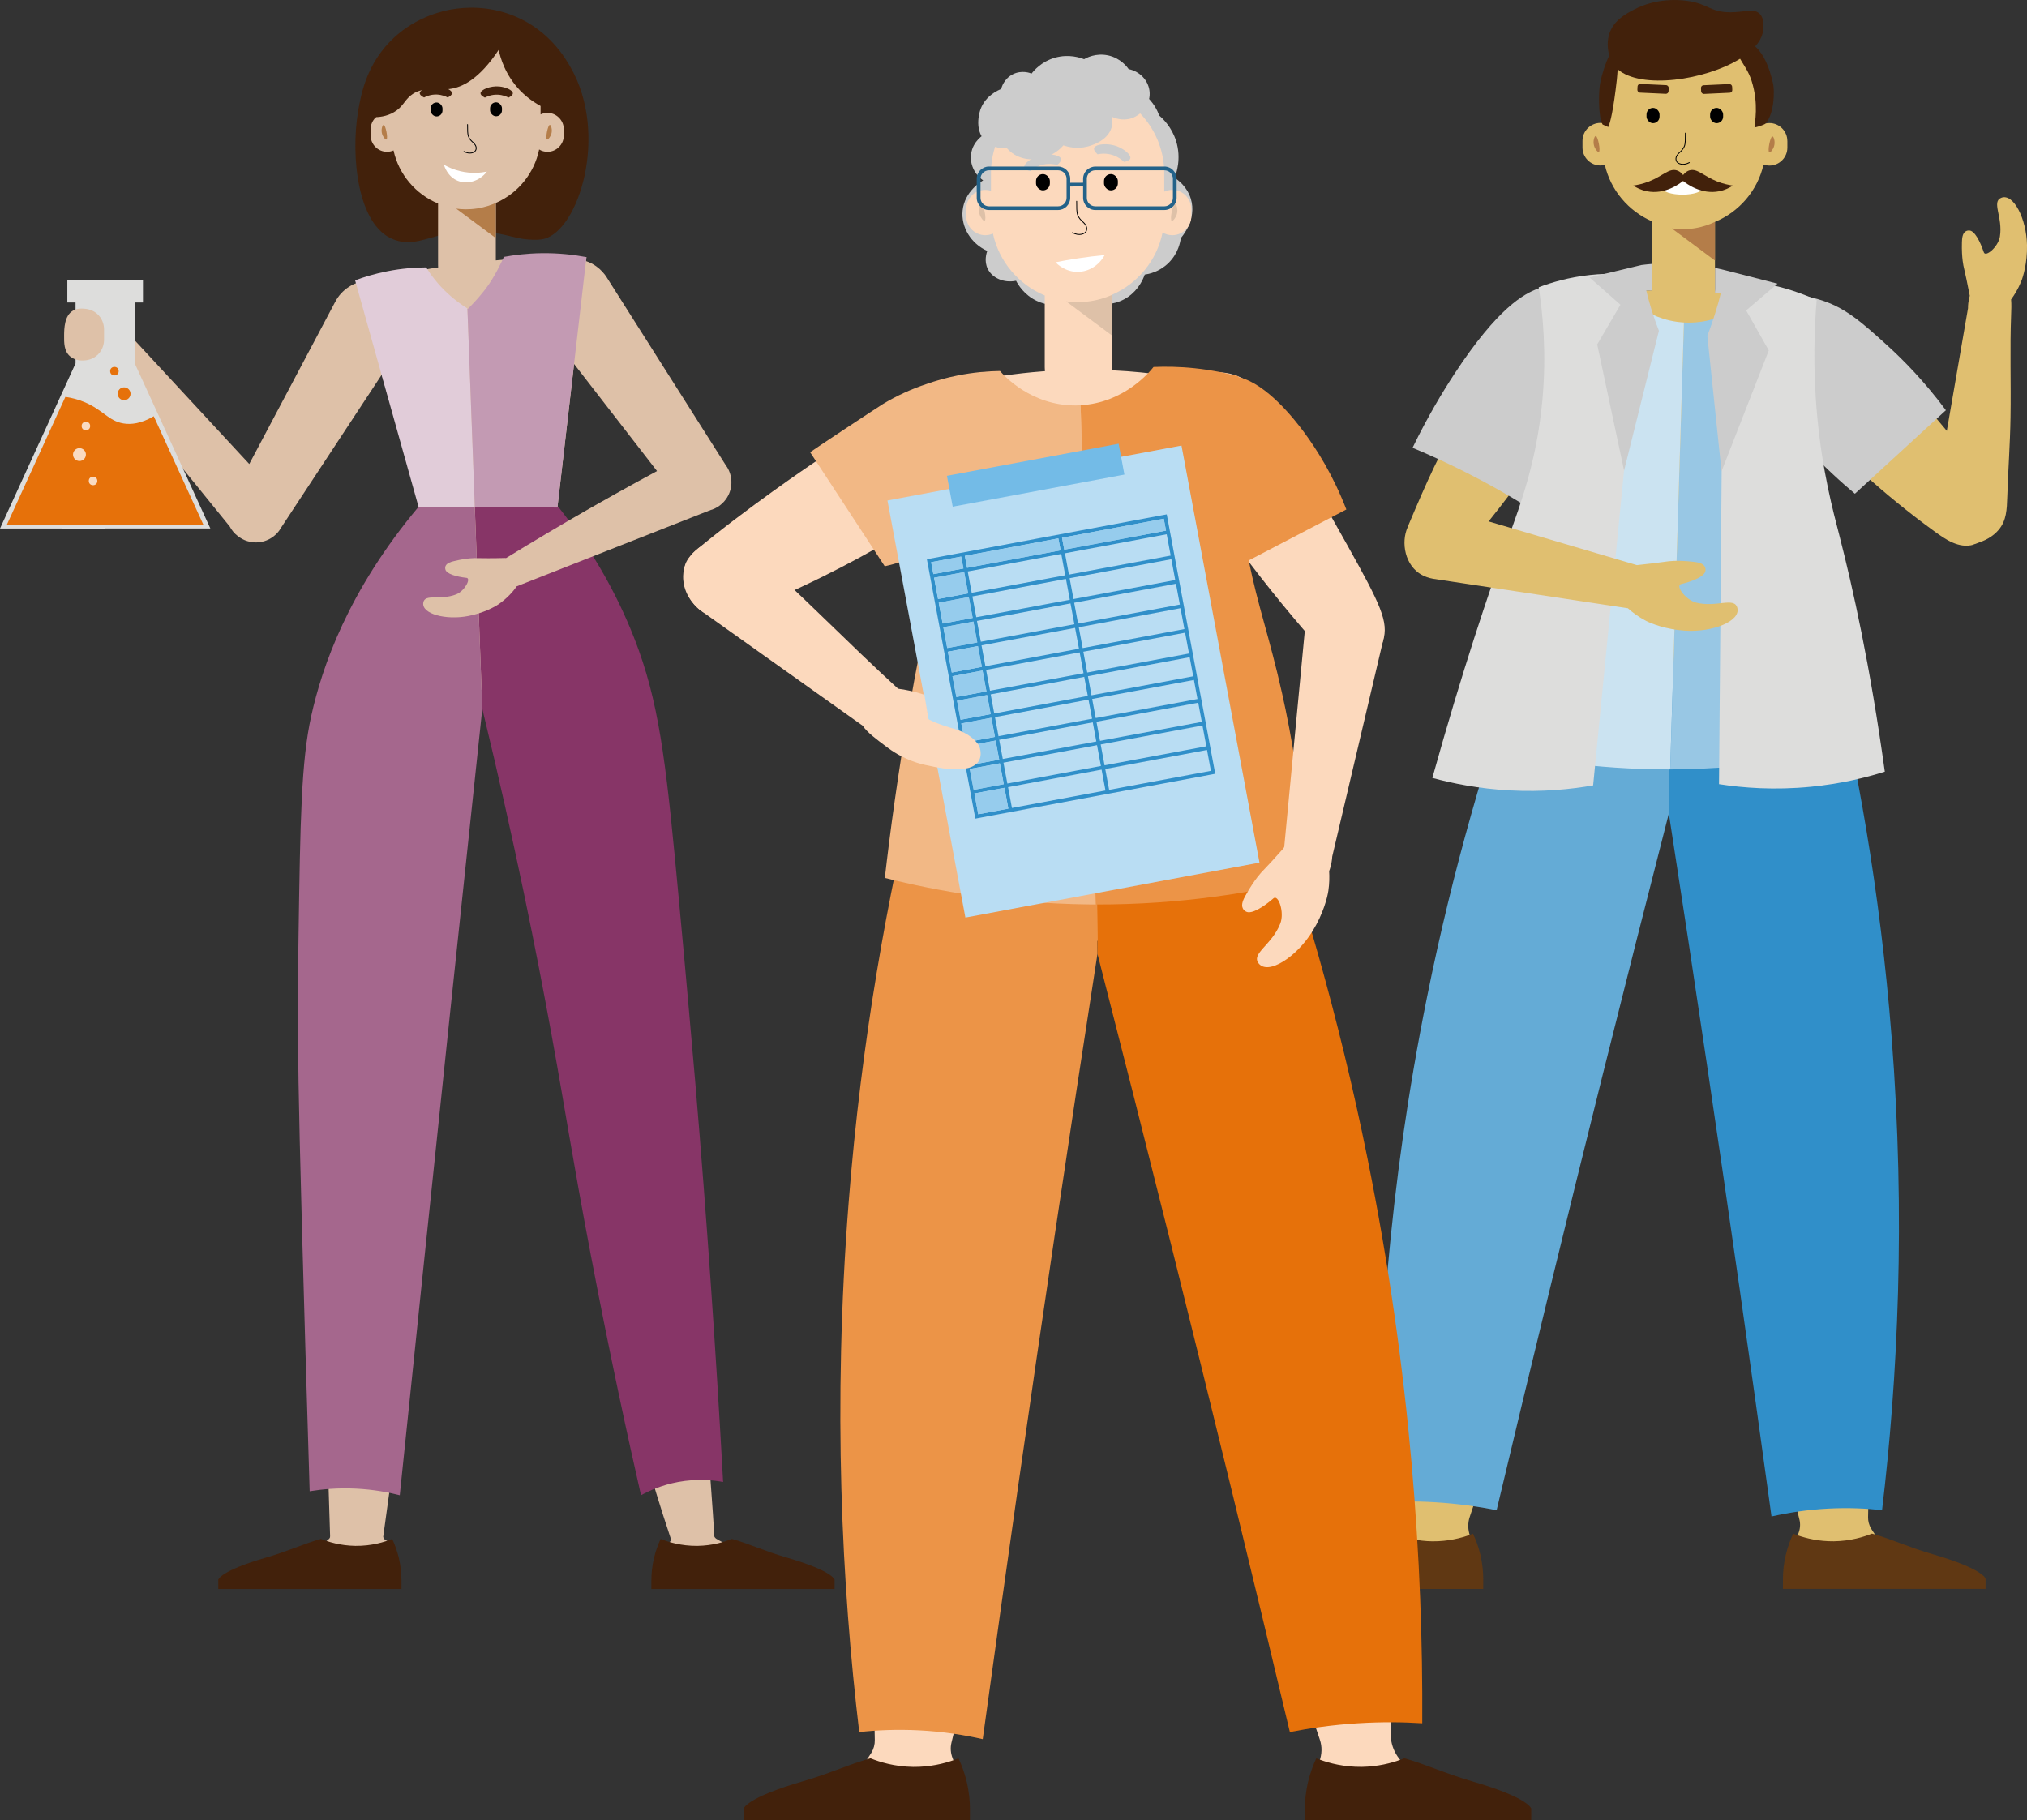 <?xml version="1.0" encoding="UTF-8"?>
<svg id="G-0136_BUW_ff_Gruppe_Durchblick" xmlns="http://www.w3.org/2000/svg" viewBox="0 0 604.31 542.71">
  <rect x="0" y="0" width="604.31" height="542.71" fill="#333333" stroke="none"/>
  <defs>
    <style>
      .cls-1 {
        fill: #42210b;
      }

      .cls-1, .cls-2, .cls-3, .cls-4, .cls-5, .cls-6, .cls-7, .cls-8, .cls-9, .cls-10, .cls-11, .cls-12, .cls-13, .cls-14, .cls-15, .cls-16, .cls-17, .cls-18, .cls-19, .cls-20, .cls-21, .cls-22, .cls-23, .cls-24, .cls-25, .cls-26, .cls-27, .cls-28 {
        stroke-width: 0px;
      }

      .cls-2 {
        fill: #a5678d;
      }

      .cls-3 {
        fill: #308fc9;
      }

      .cls-4 {
        fill: #dec1a8;
      }

      .cls-29 {
        fill: none;
        stroke: #000;
        stroke-linecap: round;
        stroke-miterlimit: 10;
        stroke-width: .25px;
      }

      .cls-5 {
        fill: #dddddc;
      }

      .cls-6 {
        fill: #64abd6;
      }

      .cls-7 {
        fill: #e6710a;
      }

      .cls-8 {
        fill: #e0bf70;
      }

      .cls-9 {
        fill: #873567;
      }

      .cls-10 {
        fill: #c39ab3;
      }

      .cls-11 {
        fill: #000;
      }

      .cls-12 {
        fill: #73bbe7;
      }

      .cls-13 {
        fill: #fcd9bd;
      }

      .cls-14 {
        fill: #96cced;
      }

      .cls-15 {
        fill: #b47d49;
      }

      .cls-16 {
        fill: #236289;
      }

      .cls-17 {
        fill: #b9ddf3;
      }

      .cls-18 {
        fill: #308fc9;
      }

      .cls-19 {
        fill: #ec9447;
      }

      .cls-20 {
        fill: #98c7e4;
      }

      .cls-21 {
        fill: #603813;
      }

      .cls-22 {
        fill: #ccc;
      }

      .cls-23 {
        fill: #cbe3f1;
      }

      .cls-24 {
        fill: #f9dbc2;
      }

      .cls-25 {
        fill: #fff;
      }

      .cls-26 {
        fill: #e1ccd9;
      }

      .cls-27 {
        fill: #dec1a8;
      }

      .cls-28 {
        fill: #f2b885;
      }
    </style>
  </defs>
  <g id="Person:_Links" data-name="Person: Links">
    <g id="Gesicht">
      <g id="Haare">
        <path class="cls-1" d="M106.74,33.28c.92-5.43,2.65-14.46,10.59-21.93,6.95-6.53,15.07-8.16,17.27-8.54,3.43-.6,10.84-1.36,19.02,2.09,10.08,4.24,14.8,12.21,16.5,15.19,11.44,20.01,2.4,48.72-8.06,51.17-.9.21-2.18.34-4.73.14-4.7-.36-7.46-2.25-15.81-2.42-12.61-.26-16.73,5.29-24.23,2.4-10.77-4.14-12.75-25.01-10.54-38.1Z"/>
      </g>
      <g id="Kopf">
        <path class="cls-27" d="M168.09,38.56v1.82c0,2.69-2.2,4.89-4.87,4.89-.91,0-1.76-.25-2.49-.7-1.45,7.16-6.37,13.1-12.92,15.95.01.09.01.17.01.25v18.34c0,4.73-3.88,8.61-8.61,8.61s-8.61-3.88-8.61-8.61v-18.42c-6.65-2.75-11.72-8.66-13.28-15.84-.6.27-1.25.41-1.95.41-2.69,0-4.87-2.2-4.87-4.89v-1.82c0-2.69,2.19-4.89,4.87-4.89.51,0,.99.08,1.45.22v-4.49c0-12.19,9.98-22.17,22.17-22.17,6.1,0,11.64,2.5,15.66,6.51,4.02,4.02,6.51,9.56,6.51,15.66v4.73c.62-.3,1.32-.46,2.05-.46,1.34,0,2.55.55,3.44,1.44.88.88,1.44,2.1,1.44,3.45Z"/>
      </g>
      <g id="Augenbrauen">
        <path class="cls-1" d="M151.61,29.11c-.6-.32-1.71-.81-3.19-.88-1.85-.08-3.25.55-3.87.88-1.06-.54-1.29-.97-1.29-1.29.02-1.1,2.97-2.29,5.63-2.03,1.79.17,4,1.06,4,2.03,0,.5-.6.94-1.29,1.29Z"/>
        <path class="cls-1" d="M133.48,29.07c-.6-.32-1.71-.81-3.19-.88-1.85-.08-3.25.55-3.87.88-1.06-.54-1.29-.97-1.29-1.29.02-1.1,2.97-2.29,5.63-2.03,1.79.17,4,1.06,4,2.03,0,.5-.6.94-1.29,1.29Z"/>
      </g>
      <g id="Augen">
        <rect class="cls-11" x="128.38" y="30.56" width="3.54" height="4.16" rx="1.77" ry="1.77"/>
        <rect class="cls-11" x="146.11" y="30.51" width="3.54" height="4.16" rx="1.77" ry="1.77"/>
      </g>
      <g id="Mund">
        <path class="cls-25" d="M132.34,49.11c.12.42,1.08,3.59,4.15,4.81,2.91,1.16,6.5.08,8.67-2.75-1.71.34-4.61.68-8.01-.14-2.02-.49-3.63-1.24-4.81-1.91Z"/>
      </g>
      <g id="Nase">
        <path class="cls-29" d="M139.39,37.14c0,.78.03,1.3.03,2.08.03.3.06.91.18,1.28.33,1.02,1.04,1.61,1.43,1.97,1.02.93,1.06,1.7.81,2.3-.33.8-1.9,1.3-3.51.41"/>
      </g>
      <g id="Schatten">
        <path class="cls-15" d="M163.92,37.24c.34,0,.83,1.39.46,2.66-.27.91-1,1.82-1.3,1.7-.57-.23.24-4.36.84-4.36Z"/>
        <path class="cls-15" d="M147.71,60.56c-1.32.58-3.13,1.23-5.35,1.58-2.58.41-4.79.28-6.35.07,3.92,2.92,7.84,5.84,11.77,8.76,0-.96,0-1.8,0-2.49,0-.56,0-.6,0-3.11,0-1.75,0-1.93,0-2.31-.01-1.06-.04-1.93-.06-2.5Z"/>
        <path class="cls-15" d="M114.36,37.24c-.34,0-.83,1.39-.46,2.66.27.91,1,1.82,1.3,1.7.57-.23-.24-4.36-.84-4.36Z"/>
      </g>
      <g id="Haare-2" data-name="Haare">
        <path class="cls-1" d="M164.82,32.51c-.72-.07-1.45-.12-2.18-.19-1.97-.9-4.81-2.49-7.51-5.26-4.47-4.61-5.94-9.77-6.46-12.18-5.8,8.75-10.89,11.18-14.61,11.65-4.19.53-8.17-.9-11.66,1.98-1.97,1.62-2.34,3.46-5.03,4.99-2.19,1.25-4.43,1.45-5.96,1.44.19-2.79.79-6.93,2.7-11.56.72-1.76,1.96-4.69,4.34-7.7,6.6-8.34,16.63-10.15,17.39-10.27,8.18-1.32,20.36.67,26.28,10.27,4.27,6.93,3.17,14.4,2.7,16.85Z"/>
      </g>
    </g>
    <g id="Körper">
      <g id="Körper-2" data-name="Körper">
        <path class="cls-27" d="M213.66,458.88c-.18-.11-.61-.39-.75-.88-.07-.25-.04-.47-.03-.5.08-.57-.49-8.41-1.63-24.1-.53-7.29-1.85-24.82-3.56-43.72-2.61-28.83-5.66-56.85-9.04-84.01-.01-.02-.01-.04-.01-.07.01-.08.01-.14.01-.21.01-.07.01-.14.01-.21.14-13.23-.02-24.4-.22-32.66-1.45-55.43-12.36-83.77-17.6-92.09-.29-.46-.56-.91-.78-1.25-.09-.19-.21-.36-.34-.53-4.52-9.04-9.04-18.08-13.56-27.13,1.66-14.33,3.33-28.65,4.99-42.98,10.45,13.49,20.88,26.97,31.34,40.45.07.08.2.23.2.23.46.61,1.02,1.13,1.66,1.59,3.87,2.8,9.26,1.92,12.06-1.95,2.03-2.81,2.14-6.42.54-9.26-.14-.27-.32-.51-.49-.75-.03-.08-.1-.15-.14-.22-11.76-18.59-23.55-37.17-35.32-55.73-.02-.04-.04-.07-.07-.08l.02-.02c-.81-1.27-1.85-2.42-3.14-3.35-.97-.71-2.02-1.24-3.11-1.6l.13-1.19c-9.96-.17-21.27.22-33.63,1.64-11.28,1.28-21.51,3.19-30.6,5.35-4.23-.08-8.17,2.16-10.31,5.71-.03.04-.04.09-.08.13-.13.25-.25.52-.41.76-8.5,16.04-17,32.06-25.49,48.1-11.71-12.65-23.41-25.28-35.14-37.95-.4-1.17-1.14-2.24-2.21-3.06-2.93-2.27-7.14-1.71-9.42,1.23-2.26,2.93-1.71,7.15,1.22,9.41,13.24,16.33,26.46,32.64,39.71,48.98h.01c.56,1.09,1.37,2.09,2.4,2.87.06.03.1.08.15.11.14.11.3.22.45.32.91.62,1.93,1.06,3.07,1.29,3.4.7,6.73-.7,8.68-3.33.17-.23.32-.51.48-.75.07-.06.11-.14.14-.22,10-15.18,19.99-30.37,29.96-45.54,3.88,13.28,7.77,26.54,11.65,39.82l-17.36,27.13.11.1c-.15.12-.28.27-.4.41v.02c-.34.72-.75,1.43-.75,1.43-17.35,29.39-12.21,102.46-12.21,102.46.44,6.05,1.15,14.68,2.44,25.08,0,.24.01.5.02.74s.03.49.06.73c0,.08.01.17.02.24-.56,27.61-.73,55.96-.41,84.99.23,21.44.72,42.5,1.43,63.15,0,.09,0,.21-.03.36-.09.31-.31.49-.39.56-1.66,1.41-2.49,2.11-2.56,2.57-.18,1.14,2.78,2.96,5.53,3.5,1.5.3,3.22.47,5.05.47s3.73-.19,5.27-.53c.28-.06,5.35-1.5,5.31-3.45-.01-.56-.47-1.71-1.25-2.09-.19-.09-.62-.24-.9-.67-.12-.19-.18-.39-.2-.52,1.03-7.42,2.63-19.02,4.58-33.26,1.43-10.43,4.03-28.83,4.41-32.36,3.37-31.23,3.81-59.66,2.79-84.45,4.8-34.11,9.6-68.25,14.39-102.36,0,0,0-.01.01-.01h5.75c.17.18.36.32.57.45,7.76,33.53,15.49,67.05,23.26,100.59-.01-.14-.02-.28-.03-.41h.04c-.02-.2-.03-.41-.03-.61-.02-.2-.02-.41-.02-.61,0-.65.04-1.29.13-1.92-.08.62-.12,1.26-.12,1.91,0,.21,0,.42.01.62.01.21.03.41.04.61h-.01c.02.31.06.62.11.93-.04-.18-.09-.34-.12-.52,1.61,24.68,5,52.77,11.37,83.33,0,0,7.2,34.53,18.32,67.75,0,0,.08.24.19.57.22.64.22.64.22.65.17.76-2.89,1.62-3.06,2.81-.17,1.17,2.43,2.65,3.94,3.11,1.81.55,4.12.88,6.64.88,2.05,0,3.96-.22,5.57-.6,2.33-.54,5.2-2.27,5.01-3.39-.17-.97-2.71-1.9-4.52-3.04ZM170.11,307.39s.01.06.02.08h.02c.41,2.62,1.53,5,3.15,6.94-1.66-1.96-2.79-4.38-3.19-7.02Z"/>
      </g>
      <g id="Schuhe">
        <path class="cls-1" d="M119.69,471.02v2.77h-54.62v-2.77s.44-2.59,14.29-6.61c6.39-1.84,11.31-4.16,16.32-5.56,2.18.88,5.75,2.01,10.28,2.08,4.89.05,8.74-1.17,10.96-2.08.69,1.49,1.44,3.4,1.98,5.65.59,2.52.78,4.77.78,6.51Z"/>
        <path class="cls-1" d="M194.19,471.02v2.77h54.62v-2.77s-.44-2.59-14.29-6.61c-6.39-1.84-11.31-4.16-16.32-5.56-2.18.88-5.75,2.01-10.28,2.08-4.89.05-8.74-1.17-10.96-2.08-.69,1.49-1.44,3.4-1.98,5.65-.59,2.52-.78,4.77-.78,6.51Z"/>
      </g>
      <g id="Hose">
        <path class="cls-9" d="M215.59,441.88c-2.99-.55-7.76-1.05-13.43,0-4.82.9-8.58,2.59-11.06,3.96-3.77-16.53-9.21-41.38-15.02-71.91-5.44-28.59-7.47-42.49-11.67-65.53-4.24-23.32-10.81-56.56-20.63-97.1l-2.23-60.11,2.23.02c7.56-.02,15.13-.04,22.69-.06,13.35,16.98,20.22,32.32,23.98,42.8,6.61,18.45,8.45,37.07,11.94,74.32,1.21,12.93,2.21,23.97,2.98,32.75.65,7.15,1.27,14.32,1.89,21.51,3.41,40.29,6.17,80.1,8.32,119.35Z"/>
        <path class="cls-2" d="M143.79,211.3c-3.27,30.73-6.52,61.48-9.77,92.24-4.99,47.44-9.93,94.88-14.84,142.3-3.49-.9-7.91-1.72-13.03-1.97-5.42-.27-10.12.18-13.83.78-1.88-60.93-3.09-106.38-3.32-122.12-.1-6.69-.14-12.97-.14-12.97-.05-7.72-.05-18.21.14-30.44.53-34.67.78-52.02,3.79-65.64,3.23-14.6,10.94-37.24,32.01-62.39l16.75.11,2.23,60.11Z"/>
      </g>
      <g id="Oberteil">
        <path class="cls-26" d="M141.56,151.28c-5.56,0-11.16-.02-16.74-.02-6.32-22.56-12.63-45.11-18.95-67.67,2.68-1,5.89-1.97,9.56-2.7,4.4-.87,8.35-1.14,11.62-1.16.67,1.08,1.55,2.36,2.66,3.74,1.08,1.34,2.35,2.74,3.86,4.12,2.04,1.88,4.04,3.31,5.79,4.39.74,19.76,1.47,39.53,2.21,59.29Z"/>
        <path class="cls-10" d="M174.83,76.66l-8.65,74.67c-7.45-.02-14.91-.02-22.37-.05h-2.25l-2.21-59.29.13.12c.85-.84,1.72-1.75,2.61-2.75,0,0,1.52-1.7,2.69-3.24,2.68-3.5,4.8-8.11,5.44-9.52,3.16-.58,6.91-1.04,11.15-1.1,5.23-.08,9.78.47,13.46,1.16Z"/>
      </g>
      <g id="Unterarm">
        <path class="cls-27" d="M153.91,174.89s.02.07.03.1c-1.01,1.39-2.71,3.4-5.31,5.18-1.18.81-4.47,2.62-9.01,3.5-6.69,1.3-13.93-.61-13.43-3.95.41-2.82,5.02-.62,9.79-2.49,2.54-.99,4.53-4.76,3.12-4.93-3-.33-5.99-1.17-6.31-2.49-.1-.39-.08-.71.02-.98.33-.93,1.55-1.29,2.59-1.54,4.08-.99,6.4-.88,6.4-.88,2.07.04,5.05.07,8.95-.04.01.02.02.06.03.08,8.22-5.06,16.77-10.14,25.63-15.2,9.4-5.36,18.62-10.4,27.64-15.16l.08-.06c2.51,5.37,5.01,10.74,7.51,16.12-19.25,7.57-38.48,15.14-57.74,22.73Z"/>
      </g>
    </g>
    <g id="Reangenzglas">
      <path class="cls-5" d="M31.35,157.6h0s-31.35-.01-31.35-.01c4.19-9.16,8.38-18.31,12.56-27.46.2-.45.41-.91.62-1.35.59-1.28,1.17-2.58,1.77-3.86.76-1.68,1.54-3.36,2.31-5.05.24-.54.49-1.08.74-1.63h0c.83-1.8,1.65-3.6,2.48-5.41.25-.55.5-1.08.75-1.64h0c.43-.95.86-1.89,1.29-2.83v-18.16h-2.45v-6.63h22.55v6.63h-2.45v18.18h.01c1.17,2.56,2.35,5.14,3.53,7.69,1.14,2.5,2.28,4.99,3.42,7.47,2.47,5.39,4.93,10.8,7.42,16.19,0,.01.01.01.01.02,1.32,2.9,2.64,5.79,3.97,8.7,1.39,3.04,2.79,6.08,4.18,9.12h-31.34Z"/>
      <path class="cls-7" d="M31.34,156.63h0s-29.37-.01-29.37-.01c5.84-12.76,11.68-25.52,17.52-38.28,1.84.26,3.73.75,5.62,1.53,5.62,2.33,7.21,5.65,11.69,6.39,2.24.37,5.22.09,9.04-2.15,4.96,10.84,9.92,21.68,14.88,32.53h-29.37Z"/>
      <g>
        <circle class="cls-7" cx="37" cy="117.41" r="1.92"/>
        <circle class="cls-7" cx="34.11" cy="110.67" r="1.27"/>
        <circle class="cls-24" cx="23.69" cy="135.54" r="1.92"/>
        <circle class="cls-24" cx="27.74" cy="143.4" r="1.27"/>
        <circle class="cls-24" cx="25.61" cy="127.03" r="1.27"/>
      </g>
      <path class="cls-27" d="M24.94,107.49c-.54.02-2.54.08-4.08-1.26-1.8-1.57-1.77-4.02-1.75-6.25.02-1.97.07-5.84,2.63-7.35,1.2-.71,2.49-.64,3.19-.6.68.04,2.78.18,4.41,1.9,1.58,1.66,1.67,3.68,1.68,4.19v3.27c0,.44-.07,2.58-1.79,4.3-1.67,1.67-3.73,1.77-4.3,1.79Z"/>
    </g>
  </g>
  <g id="Person:_Rechts" data-name="Person: Rechts">
    <g id="Körper-3" data-name="Körper">
      <g id="Körper-4" data-name="Körper">
        <path class="cls-8" d="M588.37,162.4c-4.37,1.29-8.52-1.7-11.51-3.86-16.16-11.68-27.86-23.37-29.74-25.24-3.33-3.32-6.12-6.08-8.49-8.47.01,6.21.13,12.59.38,19.12,0,0,.41,10.74,1.14,20.07,1.54,19.7,5.8,38.95,8.64,58.45,2.64,18.17,4.05,36.59,4.58,54.94.57,19.9-1.61,39.77-.6,59.67.96,18.82,3.03,37.57,3.77,56.42.2,5.02.35,10.03.46,15.03.34,15.12.29,29.74-.07,43.8-.03,1.2.28,2.38.88,3.4.28.44.57.93.93,1.43,1.91,2.79,2.86,3.04,2.97,3.95.35,2.9-8.19,8.66-16.51,7.15-.83-.14-8.46-1.53-9.57-6.77-.33-1.57.01-3.04.49-4.19.56-1.35.7-2.82.34-4.23-3.47-13.85-6.57-29.38-8.74-46.43-1.5-11.74-2.49-23.54-2.94-35.37-.43-11.06.25-22.14-.28-33.18-.28-5.78-3.81-11.15-6.01-16.4-2.71-6.43-5.17-12.98-7.38-19.6-7.75-23.39-11.41-44.91-12.96-62.88-.88-.19-1.83-.41-2.85-.66-2.96,18.45-8.5,40.86-18.87,64.96-3.38,7.84-7.14,15.51-11.23,23-1.89,3.45-4.03,6.44-4.73,10.34-2.01,11.13-2,22.7-3.4,33.95-1.51,12.12-3.58,24.16-6.19,36.09-3.65,16.71-8.07,31.89-12.7,45.38-.65,1.89-.57,3.94.12,5.81.77,2.08,1.38,5.08.08,7.91-2.38,5.2-9.31,5.7-12.36,5.92-7.58.54-16.84-2.73-16.96-6.63-.07-1.91,2.1-3.66,4.53-5.02,3.58-2.01,5.84-5.78,5.68-9.89-.22-5.95-.28-13.29.13-21.63.5-10.03,1.59-17.52,2.14-22.57,1.53-13.95,3.38-27.87,5.59-41.73,2.34-14.71,5.75-29.13,6.15-44.07.39-15.06,1.44-30.1,3.16-45.07,2.55-22.29,6.35-42.49,10.63-60.32,5.18-16.15,9.87-35.26,12.51-56.96,1.15-9.46,1.8-18.47,2.09-26.94-1.02,1.53-2.07,3.06-3.13,4.61-7.61,11.04-15.27,20.74-22.56,29.14-5.42-2.61-10.83-5.23-16.25-7.84,6.18-14.68,9.3-21.36,15.85-33.01,3.8-6.75,7.1-14.38,15.06-27.47.01-.02.01.02.03.02.06,0,2.29-3.05,3.88-4.48,1.11-.97,2.94-2.11,6.12-2.48,5.48-.96,11.61-1.8,18.29-2.34,3.69-.3,7.56-.52,11.58-.61.08,0,.15,0,.23-.01.54-.01,1.09-.02,1.65-.02,2.74-.04,5.56-.02,8.43.06,3.57.1,7.03.3,10.36.56.61.04,1.2.1,1.79.15.07,0,.13.01.2.01,4.11.38,8.03.85,11.72,1.41,3.01.45,5.88.95,8.6,1.48,5.25-1.05,11.85,1.97,14.81,4.08,6.41,4.58,7.42,5.95,23.61,24.21,0,0,13.32,15.01,23.09,28.75.22.3.41.61.41.61,0,0,.82,1.28,1.13,2.73.71,3.34-1.92,9.85-8.24,11.73Z"/>
        <path class="cls-8" d="M602.52,84.06c-.88,2.13-1.96,3.88-2.95,5.24.13,1.48.07,3.07.01,4.54-.39,10.18-.01,20.37-.18,30.55-.12,7.91-.72,15.82-.97,23.74-.13,3.8-.22,7.05-2.55,9.83-3.29,3.94-10.15,5.79-14.48,3.25-1.32-.77-2.1-1.72-2.47-2.17-2.83-3.49-2.42-7.77-2.27-8.91,3.36-19.41,6.7-38.82,10.07-58.23-.01-.38,0-.91.08-1.53.1-.76.25-1.53.44-2.18h0c-.7-3.66-1.32-6.5-1.79-8.53,0,0-.69-2.58-.55-7.4.03-1.23.15-2.67,1.12-3.27.29-.18.65-.28,1.11-.25,1.55.06,3.19,3.21,4.3,6.5.51,1.54,4.28-1.59,4.79-4.68.95-5.81-2.62-10.46.45-11.6,3.63-1.35,7.49,6.32,7.63,14.14.1,5.32-1.15,9.43-1.78,10.94Z"/>
      </g>
      <g id="Schuhe-2" data-name="Schuhe">
        <path class="cls-21" d="M397.6,463.41c7.06-2.03,12.5-4.6,18.05-6.13.33.13.68.26,1.08.41,2.44.87,5.97,1.82,10.28,1.88,4.76.04,8.61-.99,11.15-1.91.35-.14.68-.26.98-.38.77,1.64,1.6,3.76,2.2,6.25.64,2.78.86,5.28.86,7.2v3.05h-60.41v-3.05s.49-2.87,15.81-7.32Z"/>
        <path class="cls-21" d="M532.43,463.53c.59-2.49,1.43-4.61,2.18-6.25.41.16.85.33,1.34.5,2.54.89,6.26,1.83,10.78,1.78,5.01-.07,8.95-1.32,11.37-2.29.3.08.59.17.9.26h.02c5.24,1.55,10.44,3.95,17.12,5.87,15.32,4.45,15.81,7.32,15.81,7.32v3.05h-60.4v-3.05c0-1.92.21-4.42.87-7.2Z"/>
      </g>
      <g id="Hose-2" data-name="Hose">
        <path class="cls-18" d="M497.53,242.57c3.85,24.79,7.61,49.6,11.3,74.42,6.69,45.02,13.13,90.08,19.31,135.18,4.76-1.08,10.52-2.03,17.07-2.36,5.99-.3,11.36-.03,15.89.47,4.65-39.09,7.1-86.99,2.83-141.3-3.41-43.49-10.42-81.96-18.37-114.45-12.21,2.41-26.98,4.39-43.8,4.71-1.32.03-2.61.04-3.9.04l-.34,43.29Z"/>
        <path class="cls-6" d="M410.86,447.94c5.1-.32,10.88-.39,17.2,0,6.76.42,12.84,1.31,18.13,2.35,10.28-43.24,20.8-86.42,31.55-129.53,6.51-26.08,13.11-52.14,19.79-78.19l.34-43.29c-17,.04-31.9-1.65-44.15-3.81-10.49,29.43-20.53,63.47-28.26,101.74-11.55,57.14-14.85,108.44-14.61,150.73Z"/>
      </g>
      <g id="Oberteil-2" data-name="Oberteil">
        <path class="cls-20" d="M497.93,229.41c.76,0,1.54-.01,2.31-.02,21.64-.29,40.02-3.54,54.04-7.08-1.37-11.92-3.46-27.73-6.7-46.27-3.38-19.33-5.35-26.46-6.71-39.56-1.47-14.09-1.67-29.69.24-46.74-1.92-.97-4.84-2.19-8.59-2.77-3.72-.57-6.86-.3-8.97.04-1.04,1.2-8.25,9.22-20.13,9.19-.47,0-.92-.01-1.38-.04l-4.1,133.25Z"/>
        <path class="cls-23" d="M441.59,222.68c14.39,3.53,33.61,6.79,56.34,6.73l4.1-133.25c-11.76-.66-18.61-9.11-19.46-10.21-2.85-.5-6.88-.89-11.65-.35-4.61.52-8.34,1.74-10.95,2.83.71,9.4,1.1,23.77-1.41,40.98-2.52,17.11-6.2,25.39-10.25,43.45-2.58,11.54-5.62,28.46-6.71,49.81Z"/>
      </g>
      <g id="Jacke">
        <g id="Rechts">
          <path class="cls-22" d="M553,147.22c9.04-8.3,18.09-16.6,27.13-24.9-6.49-8.74-12.8-15.08-17.47-19.32-7.93-7.2-12.9-11.61-20.82-13.84-1.72-.48-16.64-4.68-21.92,2.18-4.68,6.07.94,17.23,4.03,23.37,3.41,6.78,7.44,11.17,13.82,18.02,5.98,6.42,11.4,11.27,15.24,14.49Z"/>
          <path class="cls-5" d="M513.75,84.79c-.42,49.67-.84,99.34-1.26,149.02,7.13,1.11,16.53,1.85,27.45.77,8.65-.85,16.07-2.63,21.98-4.49-4.38-31.72-9.56-54.94-13.59-70.6-1.8-6.99-5.04-18.91-6.57-35.45-1.35-14.52-.82-26.58-.15-34.61-13.64-5.95-22.34-5.9-27.85-4.64Z"/>
          <path class="cls-22" d="M520.58,92.55l6.75,11.94-14.09,36.05c-1.41-13.47-2.83-26.95-4.23-40.41,1.14-2.98,2.27-6.28,3.28-9.88.12-.44.24-.88.35-1.33.14-.51.28-1.03.4-1.53-.59-.06-1.18-.11-1.79-.15.03-.31.04-.61.04-.92v-6.44c1.15.23,2.23.49,3.25.75l15.39,3.95-4.97,4.24-4.38,3.74Z"/>
        </g>
        <g id="Links">
          <path class="cls-22" d="M421.14,133.52c5.07,2.12,10.4,4.56,15.93,7.35,6.23,3.15,11.95,6.38,17.15,9.56,8.83-19.81,12.28-27.11,13.55-29.48.36-.66,2.21-4.21,4.37-9.11,0,0,0-.01,0-.01.71-1.62,1.27-2.98,1.65-3.93,2.3-5.71,4.05-18.49-1.5-22.63-4.06-3.02-10.67-.43-13.96.86-3.9,1.53-11.65,5.41-24.7,25.32-3.5,5.34-7.98,12.75-12.5,22.06Z"/>
          <path class="cls-5" d="M427.02,231.95c6.12,1.67,13.92,3.22,23.04,3.72,9.85.53,18.33-.34,24.9-1.49,4.97-50.61,9.94-101.23,14.91-151.84-4.03-.61-9.5-1.03-15.9-.34-6.29.68-11.46,2.23-15.23,3.66,1.24,7.96,2.38,19.72,1.08,33.77-1.68,18.08-6.48,30.85-10.13,40.96-5.87,16.25-13.83,39.88-22.66,71.55Z"/>
          <path class="cls-22" d="M494.58,98.6c-3.46,13.91-6.93,27.81-10.39,41.72-2.67-12.54-5.34-25.08-8.01-37.62l6.93-11.84-4.11-3.62-5.11-4.5,15.43-3.71c.98-.12,2.02-.24,3.13-.33v7.61c0,.1,0,.2.01.3-.55,0-1.11.01-1.65.02.04.19.09.38.14.56.18.73.36,1.48.57,2.23.93,3.38,1.98,6.46,3.05,9.18Z"/>
        </g>
      </g>
      <g id="Unterarm-2" data-name="Unterarm">
        <path class="cls-8" d="M502.23,188.04c-5.65-.39-9.9-2.1-11.46-2.9-2.28-1.18-4.08-2.54-5.45-3.78-19.36-2.92-38.72-5.86-58.09-8.79-2.66-.48-4.26-1.66-5-2.32-4.12-3.65-4.58-10.77-1.56-14.77.92-1.21,1.96-1.88,2.44-2.19,3.79-2.41,7.98-1.51,9.1-1.24,18.59,5.49,37.22,10.97,55.81,16.45,3.82-.39,6.81-.78,8.98-1.09,0,0,2.8-.49,7.9.1,1.3.15,2.83.41,3.37,1.48.17.33.24.72.18,1.2-.2,1.64-3.7,3.11-7.3,3.97-1.69.4,1.29,4.69,4.52,5.52,6.09,1.55,11.35-1.81,12.28,1.55,1.09,3.98-7.41,7.38-15.73,6.81Z"/>
      </g>
    </g>
    <g id="Gesicht-2" data-name="Gesicht">
      <g id="Kopf-2" data-name="Kopf">
        <path class="cls-8" d="M532.87,42.02v2.01c0,2.93-2.41,5.34-5.34,5.34-.62,0-1.22-.11-1.77-.31-1.76,7.75-7.25,14.12-14.47,17.1v20.15c0,.31-.01.61-.04.92-.06.53-.14,1.05-.29,1.55-1.09,4-4.76,6.96-9.1,6.96-4.84,0-8.85-3.7-9.36-8.42-.02-.23-.04-.48-.04-.71-.01-.1-.01-.2-.01-.3v-20.07c0-.09,0-.18.01-.27-6.98-3.04-12.27-9.26-14.01-16.81-.42.12-.86.18-1.32.18-2.94,0-5.34-2.4-5.34-5.34v-2c0-1.47.6-2.81,1.57-3.78.96-.96,2.3-1.57,3.77-1.57.23,0,.46.01.69.06v-4.79c0-6.67,2.73-12.73,7.13-17.13s10.46-7.13,17.13-7.13c13.35,0,24.27,10.92,24.27,24.26v4.9c.38-.09.76-.13,1.17-.13,2.93,0,5.34,2.4,5.34,5.34Z"/>
      </g>
      <g id="Schatten-2" data-name="Schatten">
        <path class="cls-15" d="M475.74,40.55c-.38,0-.91,1.52-.5,2.91.29.99,1.1,1.99,1.42,1.86.62-.25-.27-4.77-.92-4.77Z"/>
        <path class="cls-15" d="M511.29,66.16c-1.42.68-3.42,1.46-5.93,1.88-2.86.48-5.29.32-6.95.07,4.29,3.2,8.58,6.39,12.88,9.59,0-1.06,0-1.98,0-2.72,0-.61,0-.66,0-3.4,0-1.55,0-1.97,0-2.3,0-.1,0-.15,0-.23,0-.63,0-1.57,0-2.88Z"/>
        <path class="cls-15" d="M528.41,40.67c.38,0,.91,1.52.5,2.91-.29.99-1.1,1.99-1.42,1.86-.62-.25.27-4.77.92-4.77Z"/>
      </g>
      <path class="cls-29" d="M502.47,39.69c0,.85-.03,1.42-.03,2.27-.03.33-.06.99-.19,1.4-.36,1.12-1.14,1.77-1.57,2.16-1.12,1.02-1.16,1.86-.88,2.51.37.87,2.08,1.42,3.84.45"/>
      <g id="Augen-2" data-name="Augen">
        <rect class="cls-11" x="490.88" y="32.18" width="3.88" height="4.55" rx="1.94" ry="1.94" transform="translate(985.64 68.91) rotate(180)"/>
        <rect class="cls-11" x="509.84" y="32.18" width="3.88" height="4.55" rx="1.94" ry="1.94" transform="translate(1023.56 68.91) rotate(180)"/>
      </g>
      <g id="Augenbrauen-2" data-name="Augenbrauen">
        <rect class="cls-1" x="488.17" y="25.22" width="9.3" height="2.59" rx=".79" ry=".79" transform="translate(983.9 75.69) rotate(-177.36)"/>
        <rect class="cls-1" x="507.13" y="25.22" width="9.3" height="2.59" rx=".79" ry=".79" transform="translate(1024.24 29.45) rotate(177.36)"/>
      </g>
      <g id="Mund_Bart" data-name="Mund + Bart">
        <ellipse class="cls-25" cx="501.6" cy="56.01" rx="6.03" ry="2.03"/>
        <path class="cls-1" d="M516.63,55.33c-.98.65-2.33,1.35-4.03,1.69-5.41,1.09-9.8-2.24-10.82-3.07-1.02.83-5.42,4.17-10.82,3.07-1.7-.34-3.05-1.04-4.05-1.69,1.18-.17,2.84-.49,4.7-1.22,4.1-1.63,5.96-3.98,8.25-3.32.55.15,1.24.52,1.92,1.4.69-.88,1.37-1.25,1.92-1.4,2.29-.66,4.15,1.69,8.25,3.32,1.86.73,3.5,1.05,4.69,1.22Z"/>
      </g>
      <path class="cls-1" d="M526.45,36.77c-.41.5-3.37,1.37-3.37,1.19,0-1.16,1.35-6.85-.87-13.84-.94-2.94-2.53-4.95-3.44-6.61-10.37,6.42-29.54,9.22-36.49,3.14-.1,1.28-.13,1.98-.25,3.1-1.02,9.14-1.95,12.84-2.56,14.13l-1.69-.76c-1.38-2.47-1.17-10.06-.74-12.24.65-3.25,1.69-6.17,2.73-8.39-.57-1.99-.67-4.37.04-6.5,1.34-4.01,5.08-5.96,7.45-7.19,6.73-3.49,13.45-2.82,15.29-2.6,6.88.83,7.1,3.49,13.4,3.46,4.26-.02,6.93-1.26,8.64.43,1.88,1.85.95,5.56.87,5.9-.33,1.34-1.08,2.63-2.18,3.85,2.48,2.24,4.19,5.97,5.35,11.19.35,1.58.57,8.36-2.18,11.74Z"/>
    </g>
  </g>
  <g id="Person:_Mitte" data-name="Person: Mitte">
    <g id="Körper-5" data-name="Körper">
      <g id="Körper-6" data-name="Körper">
        <path class="cls-13" d="M426.02,533.23c-.13,4.36-10.47,8.01-18.95,7.41-3.4-.24-11.14-.81-13.81-6.61-1.46-3.16-.77-6.52.09-8.85.78-2.09.86-4.38.13-6.49-5.18-15.08-10.11-32.02-14.19-50.7-5.95-27.25-8.74-52.12-9.84-73.53h.02c-.67-1.88-1-3.88-.9-5.98-.27-.67-.49-1.37-.65-2.09-5.84-9.97-11.74-21.26-17.19-33.89-11.57-26.93-17.76-51.97-21.08-72.57-1.13.29-2.2.53-3.18.74-1.74,20.07-5.81,44.13-14.47,70.24-4.36,13.06-9.26,24.81-14.22,35.24-.13.87-.32,1.71-.6,2.54.11,1.69-.06,3.34-.49,4.92h.03c.82,21.41.24,46.44-3.29,74.12-2.43,19.05-5.9,36.4-9.77,51.88-.39,1.58-.24,3.22.38,4.72.53,1.29.92,2.93.54,4.69-1.24,5.86-9.76,7.4-10.68,7.56-9.31,1.68-18.85-4.75-18.46-7.99.12-1.02,1.18-1.29,3.33-4.41.39-.56.73-1.11,1.03-1.59.69-1.15,1.03-2.47,1-3.8-.4-15.71-.45-32.03-.07-48.94.62-27.57,2.33-53.65,4.76-78.05-.33-2.42-.1-4.8.6-7-.07-.94-.03-1.86.07-2.75h-.02c-1.33-17.82-1.97-37.47-1.35-58.69.71-25.06,3-47.92,6.06-68.17.02,0,.03.02.06.02,0,0,0-.05,0-.05,1.45-27.55,6.29-44.89,8.65-58.48,1.8-10.34,3.4-25.55,1.69-45.09-4.26,2.63-9.71,5.81-16.95,10.09-2.66,1.57-19.17,11.34-40.57,19.91-3.94,1.58-9.44,3.76-13.8,1.13-6.31-3.8-7.11-11.76-5.27-15.28.8-1.53,2.1-2.72,2.1-2.72,0,0,.31-.3.64-.58,15.07-12.58,34.4-25.62,34.4-25.62,23.52-15.86,25.06-17.1,33.53-20.44,1.26-.5,2.97-.99,4.89-1.35-.01-.28-.03-.54-.04-.81,10.81-2.87,25.6-5.66,43.24-5.68,11.84-.02,22.41,1.2,31.36,2.87,1.78-.99,3.79-1.68,5.96-1.97,6.71-.87,12.89,2.3,15.71,7.51.02,0,.02-.04.04-.02,9.21,14.41,13.09,22.85,17.5,30.29,0,0,1.51,2.58,7.76,13.76,9.73,17.42,12.37,22.78,10.56,28.46-.24.75-1.91,5.76-6.23,7.2-4.41,1.47-10.22-1.25-14.34-7.03-8.77-10.03-16.97-20.22-24.48-30.65.33,9.24,1.05,19.03,2.3,29.32,2.94,24.17,8.13,45.49,13.91,63.56.02.02.02.08.02.1.03,0,.03-.02.06-.02,4.79,19.92,9.03,42.49,11.88,67.4,2.42,21.09,3.48,40.72,3.68,58.6h-.02c.24,1.2.35,2.5.29,3.81.77,2.01,1.15,4.2,1.04,6.47,4.64,24.01,8.66,49.82,11.66,77.32.61,5.65,1.84,14.03,2.39,25.21.46,9.33.4,17.52.14,24.18-.17,4.6,2.34,8.81,6.36,11.04,2.71,1.53,5.13,3.48,5.06,5.62Z"/>
      </g>
      <g id="Schuhe-3" data-name="Schuhe">
        <path class="cls-1" d="M438.84,531.12c-7.89-2.28-13.97-5.14-20.16-6.86-.38.15-.77.3-1.21.46-2.72.99-6.67,2.03-11.49,2.11-5.31.05-9.61-1.1-12.45-2.14-.4-.14-.76-.29-1.1-.42-.84,1.84-1.78,4.2-2.44,6.98-.73,3.11-.97,5.89-.97,8.04v3.43h67.49v-3.43s-.54-3.21-17.66-8.16Z"/>
        <path class="cls-1" d="M288.2,531.25c-.65-2.78-1.6-5.14-2.44-6.98-.45.18-.94.38-1.5.57-2.83.99-6.97,2.05-12.04,2-5.59-.08-10.01-1.48-12.7-2.57-.34.1-.68.19-1.02.3h-.01c-5.85,1.73-11.68,4.41-19.13,6.56-17.11,4.95-17.66,8.16-17.66,8.16v3.43h67.47v-3.43c0-2.14-.24-4.93-.97-8.04Z"/>
      </g>
      <g id="Hose-3" data-name="Hose">
        <path class="cls-19" d="M327.19,284.4c-4.3,27.7-8.5,55.41-12.63,83.15-7.48,50.3-14.67,100.64-21.58,151.02-5.32-1.21-11.75-2.27-19.07-2.63-6.69-.33-12.69-.04-17.75.52-5.2-43.67-7.93-97.19-3.16-157.86,3.81-48.59,11.64-91.56,20.52-127.87,13.64,2.69,30.15,4.9,48.93,5.26,1.47.04,2.92.05,4.36.05l.38,48.36Z"/>
        <path class="cls-7" d="M424.02,513.83c-5.7-.36-12.15-.44-19.21,0-7.55.47-14.35,1.46-20.26,2.62-11.49-48.3-23.24-96.55-35.25-144.71-7.28-29.14-14.65-58.25-22.11-87.35l-.38-48.36c18.99.05,35.64-1.84,49.32-4.26,11.71,32.88,22.94,70.91,31.57,113.66,12.9,63.84,16.59,121.15,16.32,168.4Z"/>
      </g>
      <g id="Oberteil-3" data-name="Oberteil">
        <path class="cls-28" d="M326.74,269.69c-.85,0-1.71-.01-2.58-.02-24.18-.32-44.7-3.95-60.37-7.9,1.53-13.32,3.87-30.97,7.48-51.7,3.81-21.83,6.26-29.77,7.51-44.19.09-1.02.17-2.02.23-3.03-6.32,3.77-12.34,5.34-15.25,5.99-7.42-11.33-14.82-22.67-22.24-34,0-.11,20.01-13.34,21.75-14.4,4.08-2.45,8.43-4.45,12.96-5.94h0c2.67-.95,5.77-1.85,9.25-2.54,4.75-.95,9.04-1.29,12.65-1.34,1.16,1.34,9.22,10.3,22.48,10.27.53,0,1.04-.01,1.55-.06l4.58,148.86Z"/>
        <path class="cls-19" d="M382.18,206.51c2.89,12.89,6.28,31.8,7.51,55.66-16.08,3.94-37.55,7.58-62.95,7.52l-4.58-148.86c13.13-.73,20.79-10.18,21.74-11.4,3.58-.15,7.74-.11,12.34.38,4.92.52,9.26,1.41,12.92,2.39,0,.07-.01.14-.01.21.11.02.23.04.34.08,8.28,2.1,16.49,12.61,19.28,16.38,3.77,5.1,8.64,12.73,12.62,23.04-9.71,5.05-19.4,10.11-29.09,15.19,2.67,13.53,6.14,22.73,9.88,39.43Z"/>
      </g>
      <path class="cls-13" d="M412.32,191.12c-5.05,21.42-10.08,42.86-15.14,64.28-.02.41-.07.99-.2,1.69-.17.94-.42,1.88-.72,2.65.11,1.71.08,3.69-.23,5.85-.28,1.9-1.46,6.77-4.71,12.04-4.78,7.76-13.21,13.17-16.05,9.66-2.4-2.97,3.94-5.5,6.42-11.91,1.33-3.39-.6-8.78-2.02-7.53-3.05,2.64-6.59,4.83-8.17,3.97-.46-.25-.77-.57-.95-.92-.62-1.17.12-2.69.82-3.95,2.73-4.92,4.94-7.1,4.94-7.1,1.58-1.64,3.71-3.92,6.31-6.88.08-.14.17-.29.25-.43,2.09-21.91,4.18-43.82,6.26-65.73.36-3.01,1.59-4.85,2.29-5.73,3.81-4.83,11.72-5.77,16.37-2.64,1.4.94,2.22,2.06,2.6,2.58,2.93,4.08,2.18,8.82,1.93,10.08Z"/>
    </g>
    <g id="Gesicht-3" data-name="Gesicht">
      <g id="Haare-3" data-name="Haare">
        <path class="cls-22" d="M293.57,39.98c-.4.23-3.52,2.11-4.05,5.89-.43,3.03.97,6.1,3.59,7.92-.5.28-5.54,3.22-6.13,9-.49,4.92,2.45,9.82,7.35,12.03-.21.59-1.02,3.01.15,5.37,1.36,2.73,4.81,4.27,8.44,3.53.62,1.19,2.43,4.22,6.14,5.99,6.04,2.88,11.89-.09,12.59-.46.41.19,8.29,3.74,14.73-.77,3.09-2.16,4.4-5.17,4.91-6.6,1.08-.15,4.26-.73,7.04-3.43,3.01-2.92,3.58-6.43,3.71-7.47.23-.25,4.92-5.49,2.97-11.76-1.13-3.63-3.86-5.58-4.81-6.2.52-1.33,2.06-5.73.44-10.95-1.28-4.13-3.87-6.62-5.04-7.62-.42-1.19-1.6-4.01-4.51-6.31-2.76-2.18-5.59-2.73-6.84-2.9-5.93-.87-11.87-1.74-17.8-2.61-3.84,1.79-7.67,3.58-11.51,5.37-1.28.14-3.99.63-6.55,2.67-4.25,3.38-4.74,8.36-4.81,9.3Z"/>
      </g>
      <g id="Kopf-3" data-name="Kopf">
        <path class="cls-13" d="M355.18,62.31v2.13c0,3.13-2.55,5.69-5.68,5.69-1.06,0-2.05-.29-2.9-.8-1.69,8.33-7.43,15.24-15.06,18.56.01.1.01.2.01.3v21.38c0,5.52-4.52,10.04-10.04,10.04s-10.04-4.52-10.04-10.04v-21.47c-7.76-3.21-13.65-10.09-15.45-18.46-.71.32-1.47.49-2.28.49-3.13,0-5.69-2.56-5.69-5.69v-2.13c0-3.13,2.56-5.69,5.69-5.69.59,0,1.16.09,1.69.25v-5.23c0-14.2,11.63-25.83,25.83-25.83,7.11,0,13.56,2.91,18.25,7.59,4.69,4.68,7.59,11.14,7.59,18.24v5.51c.72-.34,1.53-.53,2.38-.53,1.57,0,2.98.64,4.01,1.67,1.03,1.04,1.67,2.47,1.67,4.02Z"/>
      </g>
      <g id="Schatten-3" data-name="Schatten">
        <path class="cls-4" d="M331.5,87.94c-1.54.68-3.65,1.43-6.24,1.84-3.01.48-5.58.33-7.41.08,4.57,3.4,9.14,6.8,13.71,10.21,0-1.12,0-2.1,0-2.9,0-.65,0-.7,0-3.63,0-2.04,0-2.24,0-2.69-.01-1.24-.05-2.25-.07-2.91Z"/>
        <path class="cls-4" d="M350.32,60.78c.4,0,.97,1.62.53,3.1-.31,1.06-1.17,2.12-1.51,1.98-.66-.27.28-5.08.98-5.08Z"/>
        <path class="cls-4" d="M292.57,60.78c-.4,0-.97,1.62-.53,3.1.31,1.06,1.17,2.12,1.51,1.98.66-.27-.28-5.08-.98-5.08Z"/>
      </g>
      <g id="Augenbrauen-3" data-name="Augenbrauen">
        <path class="cls-22" d="M315.19,49.19c-.76-.21-2.16-.48-3.85-.17-2.13.39-3.55,1.48-4.16,2.01-1.34-.33-1.72-.76-1.8-1.13-.26-1.26,2.77-3.38,5.86-3.78,2.08-.27,4.82.15,5.08,1.26.13.57-.43,1.23-1.13,1.8Z"/>
        <path class="cls-22" d="M335.12,48.28c-.57-.55-1.65-1.46-3.29-2.01-2.05-.69-3.82-.42-4.61-.25-1.01-.94-1.14-1.5-1.03-1.86.38-1.23,4.06-1.62,6.96-.48,1.95.77,4.15,2.47,3.83,3.56-.16.57-.97.87-1.86,1.03Z"/>
      </g>
      <g id="Augen-3" data-name="Augen">
        <rect class="cls-11" x="329.14" y="51.91" width="4.13" height="4.85" rx="2.06" ry="2.06"/>
        <rect class="cls-11" x="308.87" y="51.91" width="4.13" height="4.85" rx="2.06" ry="2.06"/>
      </g>
      <g id="Mund-2" data-name="Mund">
        <path class="cls-25" d="M329.34,76.04c-1.62,3.02-4.65,4.96-7.93,5.03-3.82.07-6.3-2.42-6.73-2.86,2.13-.43,4.37-.83,6.7-1.18,2.77-.42,5.43-.74,7.96-.98Z"/>
      </g>
      <g id="Nase-2" data-name="Nase">
        <path class="cls-29" d="M320.99,60.01c0,.91.03,1.51.03,2.42.03.35.07,1.06.21,1.49.38,1.19,1.22,1.88,1.67,2.3,1.19,1.09,1.24,1.98.94,2.68-.39.93-2.22,1.51-4.09.47"/>
      </g>
      <g id="Haare-4" data-name="Haare">
        <path class="cls-22" d="M293.78,42.07c2.42,2.35,5.74,2.17,6.39,2.13,1.11,1.22,2.2,1.88,2.93,2.25,3.94,1.98,8.67.96,11.74-1.15,1.03-.71,1.75-1.46,2.19-1.96,1.4.48,3.99,1.13,7.01.4.74-.18,6.17-1.49,7.37-5.76.35-1.25.23-2.38.08-3.15.7.32,3.1,1.33,5.81.45,3.19-1.04,5.91-4.39,5.4-8.23-.42-3.16-2.92-5.78-6.22-6.45-.41-.6-2.36-3.26-6.09-4.08-3.7-.81-6.55.76-7.19,1.13-1.05-.42-4.51-1.64-8.7-.44-4.01,1.15-6.25,3.82-6.96,4.73-.36-.15-2.9-1.15-5.59.21-2.69,1.37-3.38,4.01-3.47,4.39-.74.29-4.5,1.82-6.09,5.86-.12.3-2.29,6.09,1.38,9.67Z"/>
      </g>
    </g>
    <g id="Icon">
      <g id="Klemmmappe">
        <path class="cls-17" d="M352.24,132.85l-18.02,3.37-51.19,9.56-18.46,3.45,23.24,124.36,87.68-16.38-23.25-124.36ZM287.18,169.28l.04.22h-.01s-.04-.22-.04-.22h.01Z"/>
        <rect class="cls-12" x="282.72" y="137.04" width="52.08" height="9.36" transform="translate(-20.78 59.13) rotate(-10.59)"/>
      </g>
      <g id="Tabelle">
        <path class="cls-3" d="M362.1,229.63l-14.05-75.18-.2-1.08-1.09.2-69.35,12.97-1.09.2.21,1.09,14.05,75.18.2,1.08,1.08-.21,69.36-12.96,1.08-.21-.2-1.08ZM359.65,222.53l-.14.02-30.2,5.65-1.16-6.22,30.34-5.66,1.16,6.21ZM291.27,185.14l27.88-5.22,1.16,6.21-27.88,5.22h-.01l-1.16-6.21h.01ZM291.06,184.04l-1.16-6.21,27.89-5.22,1.16,6.22-27.89,5.21ZM292.63,192.43l27.89-5.21,1.16,6.21-27.89,5.22h-.01l-1.16-6.21h.01ZM294,199.74l27.88-5.22,1.16,6.22-27.88,5.21h-.01s-1.16-6.21-1.16-6.21h.01ZM295.36,207.04l27.89-5.22,1.06,5.69-27.88,5.22h-.02l-1.06-5.69h.01ZM296.64,213.82l27.88-5.21,1.07,5.69-27.89,5.21.21,1.08,27.88-5.21,1.06,5.71-27.88,5.21h-.01l-1.07-5.7-.2-1.08-1.06-5.69h.01ZM299.18,227.4l27.88-5.21,1.16,6.21-27.88,5.22h-.02l-1.16-6.22h.02ZM358.3,215.25l-.14.02-30.21,5.63-1.06-5.7,30.34-5.67,1.07,5.73ZM357.01,208.43l-30.34,5.67-1.06-5.69,30.34-5.67,1.06,5.69ZM355.74,201.65l-30.33,5.67-1.06-5.69,30.33-5.67,1.06,5.69ZM354.48,194.86l-30.34,5.67-1.16-6.21,30.34-5.67,1.16,6.21ZM353.11,187.57l-30.33,5.67-1.16-6.22,30.33-5.67,1.16,6.22ZM351.75,180.26l-30.34,5.67-1.16-6.21,30.34-5.67,1.16,6.21ZM350.38,172.95l-30.33,5.67-1.16-6.21,30.33-5.67,1.16,6.21ZM349.02,165.66l-30.34,5.67-1.18-6.36,30.33-5.67,1.19,6.36ZM346.96,154.66l.66,3.56-30.33,5.67-.04-.22-.62-3.29v-.04s30.33-5.67,30.33-5.67ZM317.58,171.53l-27.88,5.22h-.01l-1.18-6.36h.01l27.88-5.22,1.18,6.36ZM315.53,160.53v.06s.63,3.28.63,3.28l.04.22-27.89,5.22-.04-.23-.61-3.28v-.06s27.87-5.21,27.87-5.21ZM278.26,171.19l-.66-3.57,8.96-1.67v.06s.62,3.28.62,3.28l.04.22h-.01s-8.85,1.66-8.85,1.66l-.1.02ZM279.66,178.61l-1.18-6.35.09-.02,8.85-1.65h.02s1.18,6.34,1.18,6.34h-.01l-8.87,1.66h-.09ZM281.03,185.92l-1.17-6.22h.1s8.85-1.67,8.85-1.67h.01l1.16,6.22h-.01l-8.85,1.66h-.09ZM282.39,193.22l-1.16-6.21h.09s8.87-1.67,8.87-1.67h.01l1.16,6.21h-.01l-8.87,1.66h-.09ZM283.75,200.52l-1.16-6.21h.1s8.85-1.67,8.85-1.67h.01l1.16,6.21h-.01l-8.85,1.66h-.1ZM285.12,207.83l-1.16-6.22h.09s8.87-1.67,8.87-1.67h.01l1.16,6.22h-.01l-8.87,1.66h-.09ZM286.38,214.61l-1.06-5.69h.09s8.87-1.67,8.87-1.67h.01l1.07,5.69h-.02l-8.85,1.66h-.1ZM287.65,221.39l-1.06-5.69h.09s8.87-1.67,8.87-1.67h.01l1.06,5.69h-.01l-8.87,1.66h-.09ZM288.92,228.19l-1.06-5.71h.09s8.87-1.67,8.87-1.67h.01l1.06,5.7h-.01l-8.87,1.66-.09.02ZM290.29,235.5l-1.17-6.22.1-.02,8.85-1.65h.02s1.16,6.21,1.16,6.21h-.01l-8.87,1.66-.09.02ZM291.65,242.79l-1.16-6.21.09-.02,8.87-1.66h.01l1.16,6.21-8.96,1.68ZM301.7,240.91h-.01l-1.16-6.21h.01l27.88-5.22,1.16,6.22-27.88,5.21ZM330.67,235.51l-1.16-6.22,30.2-5.65.14-.02,1.16,6.22-30.34,5.67Z"/>
        <polygon class="cls-14" points="291.35 191.55 291.34 191.55 282.48 193.2 282.39 193.22 281.23 187 281.31 186.99 290.18 185.33 290.19 185.33 291.35 191.55"/>
        <polygon class="cls-14" points="347.63 158.22 317.3 163.89 317.25 163.67 316.63 160.37 316.62 160.33 346.96 154.66 347.63 158.22"/>
        <polygon class="cls-14" points="316.2 164.09 288.31 169.31 288.27 169.07 287.66 165.79 287.65 165.74 315.53 160.53 315.54 160.58 316.16 163.87 316.2 164.09"/>
        <polygon class="cls-14" points="300.61 241.11 291.65 242.79 290.49 236.58 290.58 236.56 299.44 234.9 299.45 234.9 300.61 241.11"/>
        <polygon class="cls-14" points="299.26 233.82 299.24 233.82 290.38 235.48 290.29 235.5 289.12 229.27 289.22 229.25 298.07 227.61 298.09 227.59 299.26 233.82"/>
        <polygon class="cls-14" points="297.88 226.51 297.87 226.51 289.01 228.17 288.92 228.19 287.86 222.48 287.95 222.47 296.81 220.81 296.82 220.81 297.88 226.51"/>
        <polygon class="cls-14" points="287.23 169.5 287.22 169.52 278.36 171.16 278.26 171.19 277.6 167.61 286.57 165.95 286.58 166 287.18 169.28 287.23 169.5"/>
        <polygon class="cls-14" points="288.62 176.94 288.61 176.94 279.74 178.6 279.66 178.61 278.47 172.27 278.56 172.25 287.42 170.6 287.44 170.59 288.62 176.94"/>
        <polygon class="cls-14" points="296.61 219.72 296.6 219.72 287.74 221.38 287.65 221.39 286.59 215.7 286.68 215.69 295.54 214.03 295.55 214.03 296.61 219.72"/>
        <polygon class="cls-14" points="295.35 212.94 295.33 212.94 286.48 214.59 286.38 214.61 285.32 208.91 285.4 208.9 294.27 207.24 294.28 207.24 295.35 212.94"/>
        <polygon class="cls-14" points="294.08 206.16 294.07 206.16 285.21 207.82 285.12 207.83 283.96 201.61 284.05 201.6 292.91 199.94 292.92 199.94 294.08 206.16"/>
        <polygon class="cls-14" points="292.71 198.85 292.7 198.85 283.85 200.51 283.75 200.52 282.59 194.31 282.69 194.3 291.54 192.64 291.55 192.64 292.71 198.85"/>
        <polygon class="cls-14" points="289.98 184.25 289.97 184.25 281.12 185.91 281.03 185.92 279.86 179.7 279.95 179.69 288.81 178.03 288.82 178.03 289.98 184.25"/>
      </g>
      <path class="cls-13" d="M291.94,226.65c-2.43,4.89-14.28,1.79-15.1,1.64-2.01-.36-7.03-1.5-12.17-5.33-3.54-2.64-6.17-4.59-7.47-6.57-16.09-11.44-32.18-22.9-48.27-34.33-1.01-.78-4.7-3.85-5.2-8.85-.07-.63-.19-2.01.24-3.65,1.44-5.42,7.99-9.93,14.05-8.82,2.88.52,4.83,2.2,5.48,2.79,15.14,13.51,29.27,28.13,44.24,41.83.54.06,1.09.14,1.66.24,2.35.41,4.43.97,6.19,1.56.4,2.39.81,4.78,1.2,7.16,0,0,.06.17.29.29,2.6,1.37,7.24,2.67,7.24,2.67,4.97,1.4,7.12,4.13,7.62,5.26.04.09.07.17.1.24.12.38.72,2.22-.1,3.87Z"/>
    </g>
    <g id="Brille">
      <path class="cls-16" d="M347.16,49.67h-20.62c-2,0-3.63,1.64-3.63,3.64v1.18l-3.84.02v-1.21c0-2-1.62-3.64-3.63-3.64h-20.62c-2,0-3.63,1.64-3.63,3.64v5.69c0,2,1.63,3.63,3.63,3.63h20.62c2,0,3.63-1.63,3.63-3.63v-3.38l3.84-.02v3.4c0,2,1.62,3.63,3.63,3.63h20.62c2,0,3.63-1.63,3.63-3.63v-5.69c0-2-1.62-3.64-3.63-3.64ZM317.98,59c0,1.39-1.13,2.52-2.52,2.52h-20.62c-1.38,0-2.52-1.13-2.52-2.52v-5.69c0-1.39,1.14-2.53,2.52-2.53h20.62c1.39,0,2.52,1.14,2.52,2.53v5.69ZM349.68,59c0,1.39-1.14,2.52-2.52,2.52h-20.62c-1.39,0-2.52-1.13-2.52-2.52v-5.69c0-1.39,1.13-2.53,2.52-2.53h20.62c1.38,0,2.52,1.14,2.52,2.53v5.69Z"/>
    </g>
  </g>
</svg>